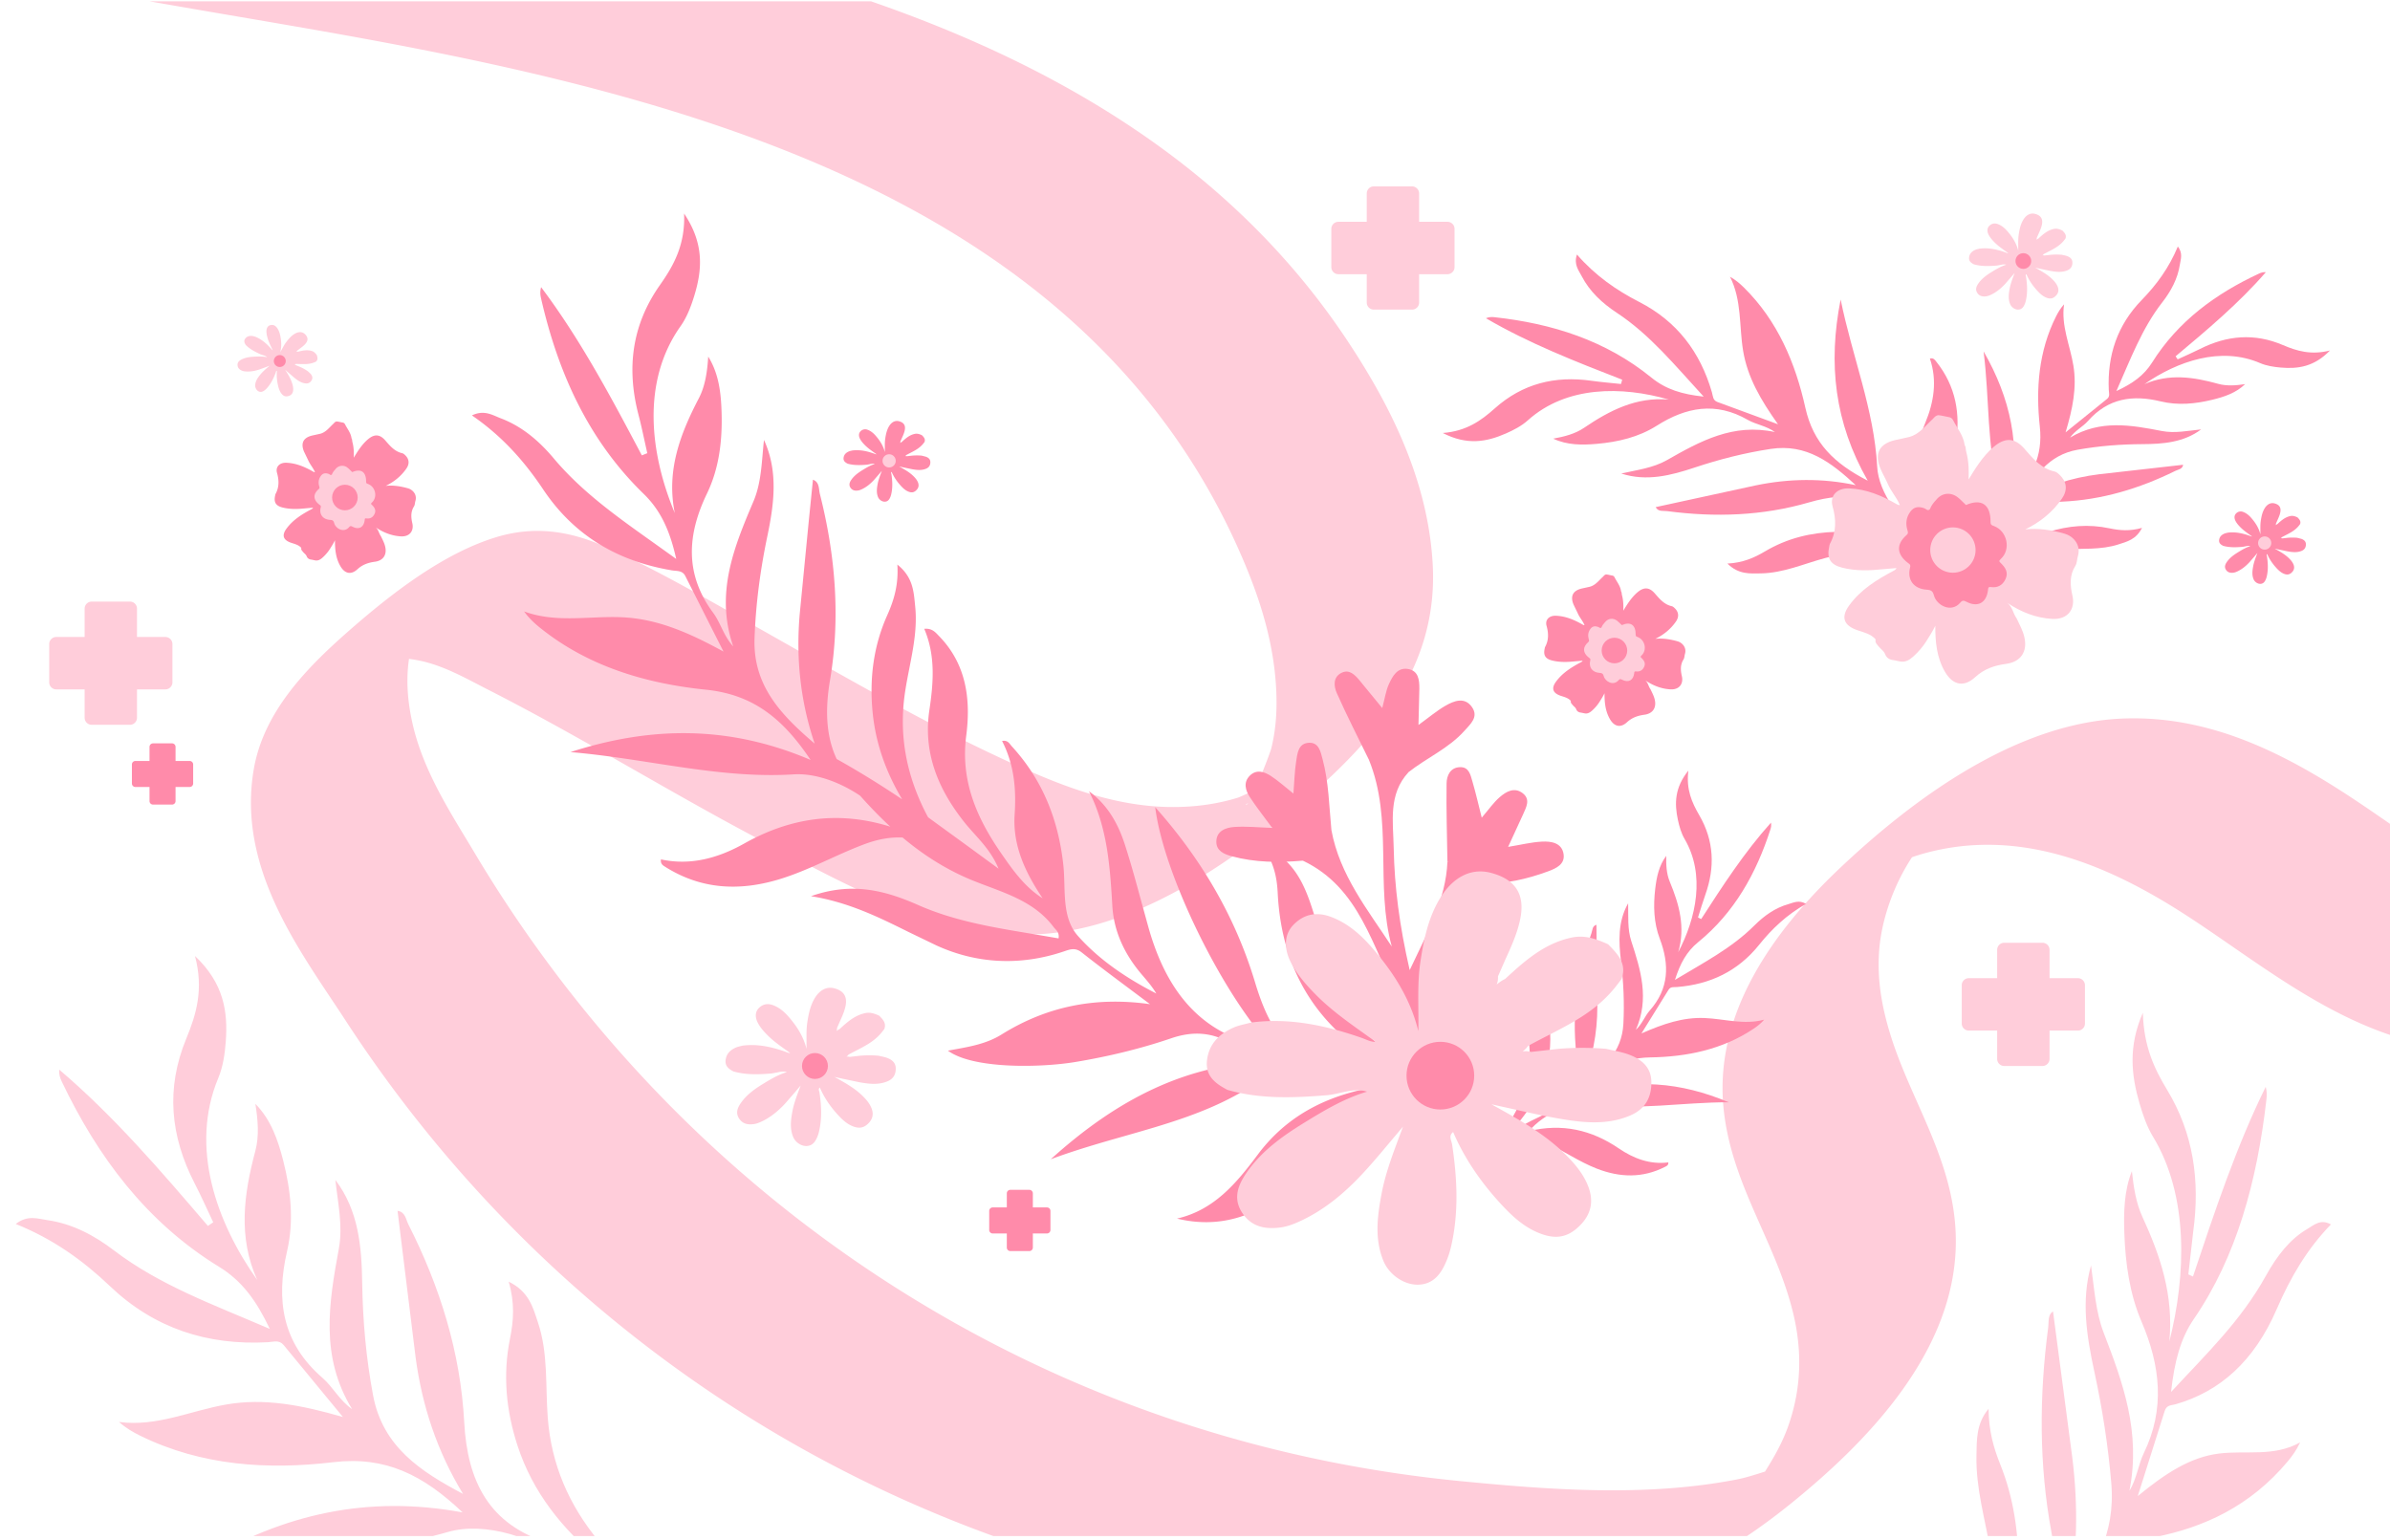 <svg xmlns="http://www.w3.org/2000/svg" xmlns:xlink="http://www.w3.org/1999/xlink" width="436" height="281" fill="none" xmlns:v="https://vecta.io/nano"><style><![CDATA[.B{fill:#ffcdda}.C{fill:#ff8baa}.D{fill-rule:evenodd}]]></style><g clip-path="url(#A)"><path d="M91.02-255.151c24.877 19.851 52.194 41.706 61.255 76.892 3.857 14.965 3.272 32.153-1.591 48.661-2.093 7.093-4.925 14.23-8.758 20.72-1.749 2.986-3.803 5.654-5.857 8.402l-1.451 1.612c-1.745 1.599-.441.536 3.901-3.195 2.163-2.584-1.433.551-3.075 1.217-31.674 12.738-60.716-11.101-82.864-26.594l-48.3-33.787c-15.703-10.984-30.972-23.143-47.666-32.543-12.002-6.771-26.558-11.862-41.623-9.071-17.822 3.301-36.632 17.656-50.293 32.427-26.826 29.017-14.569 69.033 1.18 92.095C-92.773-17.767-15.071-7.081 52.7 4.618c65.975 11.381 145.559 28.629 174.579 98.693 2.709 6.53 4.891 13.605 5.454 21.201.285 3.899.192 7.875-.795 11.943-.262 1.097-4.074 10.935-4.684 10.379l3.951-3.225.518-.451c-.481-.262-5.144 2.149-5.911 2.375-3.598 1.109-7.221 1.608-10.774 1.691-10.195.243-19.622-3.154-28.377-7.051-17.382-7.738-33.723-17.388-50.264-26.698-8.552-4.81-17.12-9.809-26.113-13.785-6.107-2.703-12.599-3.884-19.828-1.666-9.567 2.934-18.974 10.17-27.022 17.249-7.55 6.637-15.327 14.609-17.132 25.027-3.159 18.281 8.632 33.426 16.696 45.812 18.493 28.421 42.235 51.995 69.553 69.841 27.555 17.985 58.921 30.22 92.202 35.557 16.781 2.701 34.015 3.463 51.511 2.911s33.729-6.69 50.042-19.788c14.04-11.274 29.55-27.224 30.449-46.412.695-14.94-7.6-26.091-11.675-38.762-2.001-6.195-3.222-13.044-1.648-20.282 1.011-4.649 3.012-9.393 5.79-13.405.651-.949 2.239-2.441 2.667-3.361-7.738 5.414-9.545 7.036-5.419 4.866 1.446-.602 2.917-1.11 4.389-1.539 18.262-5.107 35.038 2.772 48.708 11.732s27.672 20.734 45.179 23.522c15.416 2.457 30.418-3.448 44.91-14.059 16.29-11.92 31.576-27.625 33.79-48.921 1.898-18.186-4.026-33.548-8.496-49.308-4.26-15.062-7.318-31.445.193-48.467l-27.491 21.759c68.223 8.192 141.08-15.328 205.894-60.851 3.608-2.532 15.973-10.677 16.488-15.834.449-4.502-10.8 3.74-11.8 4.445-57.244 40.208-124.439 56.144-183.889 49.001-3.849-.467-11.746 6.383-14.847 8.835-4.109 3.252-10.359 7.751-12.644 12.924-15.654 35.501 10.368 63.17 8.37 96.525-.26 4.314-1.061 8.769-2.5 13.068s-4.077 7.42-5.863 11.337c.474-1.053 13.222-7.523 7.735-6.032-1.239.327-2.52 1.026-3.772 1.404-3.921 1.198-7.908 1.563-11.744 1.56-18.896-.009-33.262-11.461-47.701-21.247-12.928-8.763-27.307-16.728-44.189-16.034-18.278.75-36.469 13.047-51.442 27.188-12.447 11.749-22.973 26.688-21.34 43.745 1.354 14.095 9.58 24.472 12.733 37.634 1.582 6.585 1.598 13.543-1.007 20.753-1.506 4.141-3.685 7.292-5.981 10.97-3.828 6.156 11.169-5.291 4.088-3.542-2.483.611-4.85 1.567-7.36 2.062-16.704 3.261-34.364 1.872-50.329.323-33.66-3.255-65.434-13.467-93.825-29.698s-53.255-38.297-73.149-65.355c-4.628-6.284-8.984-12.845-13.039-19.648s-9.102-14.403-11.159-22.993c-.927-3.859-1.413-8.174-.743-12.486.356-2.313 1.451-4.372 1.927-6.594l1.192-2.28-12.287 9.798c.631.33 4.918-.951 5.942-.967 1.649-.027 3.233.166 4.808.454 4.634.887 8.707 3.273 12.813 5.36 17.579 8.945 34.281 19.442 51.782 28.52 14.359 7.457 30.181 16.506 47.574 16.13s34.983-11.891 49.696-24.557c13.635-11.748 24.276-24.773 23.281-42.946-.852-15.548-7.907-29.249-15.489-40.698-9.441-14.285-21.344-26.18-34.745-35.815-27.756-19.969-61.221-30.515-94.908-37.976-67.712-15.02-143.972-16.96-197.832-62.779-22.075-18.785-46.754-50.75-39.991-88.262.659-3.644 1.653-7.291 3.11-10.806.719-1.742 1.533-3.43 2.529-5.05 1.421-2.344 3.09-2.379.661-1.697l-4.816 3.512c.971-.602 1.961-1.075 3.003-1.418a30.66 30.66 0 0 1 3.659-1.212c3.583-.919 7.246-1.136 10.748-1.051 18.204.378 32.772 9.645 46.761 19.386l92.076 64.39c22.009 15.054 49.186 30.137 79.265 16.683 30.403-13.601 58.604-43.342 65.777-78.847s-6.234-65.514-26.313-87.518c-10.752-11.776-23.029-21.706-35.319-31.505-5.436-4.335-29.634 21.656-28.498 22.559l-.024-.014z" class="B"/><g class="C"><path d="M264.05 157.24c-.305 6.857-3.531 12.637-6.884 19.748-1.883-8.185-2.778-15.195-2.917-22.302-.094-4.787-1.032-9.773 2.713-13.82-1.825-2.634-4.18-3.57-7.236-2.254 4.479 10.96 1.087 22.878 4.173 34.074-4.418-6.748-9.515-13.061-11.012-21.24-2.819.845-4.763 2.508-5.211 5.572 10.45 4.972 12.633 15.812 17.442 24.758.809 1.506-.338 3.279-.785 4.893l-4.697 17.089c-.263.996-.73 2.119.361 3.952 3.289-6.148 3.39-12.747 5.937-18.464 5.032 1.682 4.485 7.518 8.052 10.846.975-2.782-.449-4.651-1.425-6.221-5.042-8.117-4.442-15.742.009-24.108 2.046-3.847 4.714-6.222 7.89-8.571-1.296-2.679-2.953-4.775-6.41-3.952z"/><path d="M264.05 157.24c2.686.428 3.433 4.007 6.414 3.952 4.137.103 8.085-.804 11.948-2.221 1.541-.566 3.106-1.32 2.827-3.153-.315-2.074-2.268-2.36-3.961-2.272-1.902.099-3.784.57-6.157.959l2.735-5.944c.553-1.271 1.397-2.698-.056-3.834-1.522-1.189-3.026-.319-4.199.693-1.145.987-2.025 2.282-3.292 3.755-.59-2.325-1.077-4.482-1.7-6.599-.346-1.173-.605-2.67-2.274-2.616-1.791.059-2.42 1.578-2.441 2.953-.073 4.774.085 9.551.156 14.327zm-14.324-18.629l7.237 2.253c3.303-2.604 7.268-4.295 10.152-7.496 1.17-1.3 2.645-2.564 1.432-4.339-1.335-1.953-3.295-1.182-4.911-.243-1.548.9-2.935 2.078-4.867 3.478l.16-6.638c.008-1.608-.163-3.3-2.146-3.585-1.884-.271-2.726 1.318-3.373 2.684-.581 1.228-.765 2.644-1.252 4.453l-4.176-5.09c-.831-.972-1.818-2.026-3.218-1.356-1.647.789-1.436 2.496-.894 3.716 1.823 4.111 3.885 8.118 5.856 12.163zm-12.05 18.407c2.452-1.191 3.831-3.386 5.211-5.574-.424-4.328-.476-8.711-1.614-12.943-.351-1.307-.656-3.058-2.45-2.99-2.026.076-2.144 1.973-2.376 3.45-.277 1.774-.316 3.586-.493 5.818-1.56-1.235-2.761-2.333-4.107-3.21-1.207-.786-2.649-1.268-3.864-.039-1.202 1.216-.774 2.672.017 3.884 1.209 1.856 2.596 3.598 4.083 5.627-2.571-.082-4.779-.328-6.956-.165-1.522.115-3.221.717-3.234 2.676-.01 1.669 1.361 2.271 2.81 2.664 4.273 1.159 8.61 1.175 12.973.802zm67.878 21.754c.954-2.997 2.13-5.164 4.219-6.867 6.635-5.411 10.616-12.564 13.2-20.59.118-.366.192-.747.098-1.227-4.866 5.418-8.796 11.503-12.729 17.587l-.58-.291c.44-1.374.843-2.762 1.328-4.121 1.792-5.025 1.62-9.859-1.113-14.563-1.319-2.27-2.409-4.677-1.972-8.11-2.51 3.11-2.548 5.997-1.916 8.966.256 1.202.609 2.449 1.223 3.499 3.819 6.525 2.129 14.405-1.162 20.672 1.355-4.553.183-8.735-1.547-12.895-.592-1.423-.675-3.053-.634-4.69-1.346 1.79-1.768 3.926-2.014 6.046-.355 3.055-.278 6.138.829 9.062 1.793 4.732 1.717 9.112-1.835 13.124-.906 1.024-1.366 2.443-2.525 3.504 2.512-5.671.887-10.909-.836-16.187-.719-2.205-.517-4.563-.571-6.89-1.907 3.356-1.727 6.998-1.295 10.615.452 3.789.625 7.557.427 11.376-.273 5.248-3.713 8.22-7.645 11.028 1.999-4.551 2.899-9.309 2.895-14.22l-.167-14.883c-.767.21-.717.978-.899 1.501-2.309 6.633-3.478 13.462-2.911 20.478.479 5.919-1.092 10.573-6.858 13.188-1.626.738-3.152 1.695-4.844 2.41 3.352-3.638 5.811-7.672 6.704-12.558.667-3.653.53-7.247-.688-10.766-.599-1.73-.971-3.484-.634-5.699-1.9 1.263-2.074 2.909-2.37 4.452-.618 3.227.114 6.431.301 9.639.275 4.723-.948 8.998-3.414 12.97-1.445 2.329-3.345 4.083-6.083 4.771-.883.221-1.756.478-2.344 1.438 2.166-.76 4.403-1.363 6.478-2.319 2.881-1.33 5.591-1.108 8.358.206 3.138 1.489 6 3.501 9.258 4.771 4.224 1.646 8.372 1.772 12.479-.329.289-.147.613-.278.583-.801-3.355.428-6.349-.72-9.022-2.542-4.995-3.408-10.357-4.618-16.407-3.171 2.822-3.253 7.83-5.512 11.609-4.943 8.196 1.233 16.317-.333 24.834-.312-8.746-3.68-17.329-4.468-26.569-1.442 3.443-4.28 6.946-6.662 12.22-6.744 6.63-.103 13.172-1.402 18.887-5.228.672-.45 1.315-.946 1.934-1.659-3.709 1.007-7.29-.162-10.912-.301-3.887-.149-7.473 1.05-11.478 2.814l4.943-7.969c.379-.612.972-.452 1.545-.498 6.06-.483 11.119-2.891 14.977-7.702 2.335-2.912 5.024-5.469 8.562-7.47-1.303-.77-2.286-.219-3.208.042-2.449.693-4.462 2.145-6.238 3.919-4.086 4.082-9.148 6.715-14.471 9.909z"/><path d="M117.419 90.1c3.185 3.094 4.805 6.818 5.943 11.873l-4.131-2.956c-6.76-4.804-13.107-9.315-18.203-15.378-2.66-3.166-5.756-5.837-9.677-7.324-.235-.089-.471-.19-.711-.294-1.269-.545-2.655-1.14-4.547-.234 5.521 3.791 9.568 8.371 12.984 13.484 5.645 8.447 13.601 13.123 23.477 14.782.196.033.394.051.59.069.741.068 1.452.133 1.874.97l4.999 9.886 1.973 3.898c-6.321-3.468-12.033-5.948-18.434-6.26-1.914-.093-3.835-.011-5.76.07-4.072.173-8.155.346-12.191-1.137.915 1.258 1.897 2.164 2.937 3 8.831 7.096 19.381 10.163 30.247 11.281 8.644.889 14.051 5.298 19.09 12.815-14.73-6.288-28.929-6.223-43.808-1.434 5.108.433 10.098 1.205 15.04 1.97 8.585 1.329 17.022 2.634 25.67 2.094 3.843-.24 8.289 1.321 12.115 3.883 1.763 1.977 3.589 3.876 5.517 5.659-9.448-2.949-18.193-1.672-26.666 3.086-4.647 2.61-9.724 4.065-15.168 2.882-.118.805.331 1.083.762 1.35l.078.049c6.44 4.034 13.265 4.422 20.433 2.323 3.247-.951 6.308-2.341 9.367-3.73 2.148-.976 4.297-1.952 6.509-2.775 2.359-.878 4.657-1.312 6.931-1.205 3.805 3.194 8.025 5.913 12.917 7.888a118.07 118.07 0 0 0 2.679 1.031c4.424 1.661 8.914 3.347 11.958 7.428.086.114.185.22.286.328.364.39.752.805.616 1.73l-5.057-.864c-6.988-1.159-13.963-2.315-20.54-5.214-5.988-2.639-12.038-4.29-19.574-1.62 6.83 1.086 12.378 3.839 17.827 6.543l5.07 2.447c7.354 3.355 15.276 3.745 23.122 1.124l.252-.085c1.068-.364 1.975-.673 3.116.229 2.811 2.222 5.682 4.368 8.737 6.651l3.727 2.792c-10.108-1.423-18.957.468-27.089 5.534-2.653 1.653-5.621 2.19-8.664 2.74l-1.116.204c4.564 3.378 16.903 3.129 23.283 2.064 5.919-.988 11.763-2.383 17.428-4.313 3.749-1.277 7.064-1.173 10.557.687 1.222.651 2.508 1.185 3.813 1.726 1.32.548 2.66 1.104 3.972 1.798-15.599.333-28.309 7.022-40.299 17.856 4.498-1.679 9.001-2.963 13.421-4.223 7.484-2.134 14.732-4.201 21.319-8 6.747-3.892 13.232-4.928 20.466-2.358.854.304 1.78.406 2.734.512.448.05.902.1 1.358.173-.666.95-1.591 1.093-2.499 1.234-.277.043-.553.085-.82.151-7.383 1.815-13.545 5.419-18.188 11.633-3.84 5.139-7.939 10.142-14.757 11.699 7.616 1.838 14.202-.31 20.114-5.162 3.444-2.826 6.276-6.221 9.105-9.613l2.79-3.299c3.637-4.185 8.018-6.309 13.647-5.982 3.638.211 7.297.039 10.971-.744a20.54 20.54 0 0 1-.602-.111c-.43-.084-.859-.167-1.292-.19-13.094-.657-22.213-7.446-26.575-19.99-.727-2.089-1.34-4.218-1.952-6.348-.592-2.057-1.184-4.114-1.879-6.136-1.914-5.572-4.176-8.31-9.316-11.193 2.659 3.431 3.215 6.416 3.365 9.397.756 14.996 8.034 25.649 21.254 32.458.212.109.392.278.61.483.115.108.24.226.386.35-15.329-1.027-21.847-1.931-26.362-16.949-3.564-11.855-9.668-22.398-18.234-32.026 1.497 12.31 12.429 34.452 21.452 43.898-12.822-1.771-19.334-10.165-22.654-21.856l-1.372-4.972c-.941-3.463-1.883-6.926-2.991-10.334-1.218-3.748-3.136-7.185-6.52-9.646 3.366 6.61 3.84 13.74 4.262 20.914.281 4.768 2.292 8.914 5.385 12.535l.157.183c.881 1.03 1.763 2.061 2.481 3.267-5.357-2.738-10.376-6.097-14.293-10.5-2.282-2.565-2.382-6.042-2.48-9.461-.034-1.171-.067-2.335-.188-3.453-.894-8.269-3.771-15.549-9.409-21.693-.075-.082-.146-.173-.219-.266-.323-.415-.675-.867-1.55-.699 2.188 4.255 2.609 8.715 2.293 13.408-.382 5.677 1.957 10.614 5.107 15.293-3.293-2.072-5.484-5.205-7.602-8.268-4.409-6.377-7.404-13.168-6.341-21.346.862-6.623.063-13.09-4.97-18.24l-.179-.187c-.573-.603-1.189-1.25-2.505-1.123 2.071 4.874 1.687 9.81.936 14.825-1.166 7.783 1.589 14.421 6.362 20.438.574.723 1.195 1.414 1.825 2.116 1.626 1.81 3.317 3.693 4.436 6.389l-5.113-3.747-7.738-5.63a25.53 25.53 0 0 1-.486-.914c-3.478-6.873-4.873-14.063-3.746-21.775.22-1.507.514-3.007.808-4.507.729-3.715 1.458-7.433 1.064-11.268l-.056-.563c-.232-2.405-.474-4.907-3.197-7.083.237 3.683-.625 6.51-1.855 9.262-2.503 5.603-3.242 11.481-2.669 17.571.552 5.856 2.495 11.106 5.394 15.991-3.873-2.601-7.845-5.059-11.939-7.352-1.941-4.11-2.137-8.947-1.223-14.343 1.936-11.432.993-22.806-1.846-34.022-.053-.206-.082-.433-.113-.664-.099-.761-.206-1.579-1.148-1.929l-.754 7.459-1.649 16.943c-.71 8.059.086 15.995 2.717 23.749-6.052-5.171-11.272-10.54-10.969-19.192.221-6.295 1.043-12.454 2.327-18.608 1.226-5.873 2.043-11.824-.606-17.604-.092.831-.164 1.666-.236 2.5-.259 2.993-.517 5.977-1.688 8.725-3.582 8.415-6.998 16.778-3.686 26.444-1.003-1.092-1.612-2.343-2.201-3.552-.44-.904-.869-1.785-1.442-2.559-5.256-7.093-4.754-14.291-1.135-21.8 2.235-4.641 2.803-9.689 2.657-14.753-.101-3.515-.488-7.081-2.44-10.209-.167 2.691-.537 5.354-1.712 7.605-3.435 6.579-5.955 13.276-4.383 20.941-4.503-10.755-6.15-23.928 1.049-34.091 1.158-1.633 1.916-3.63 2.508-5.566 1.462-4.782 1.813-9.525-1.861-14.987.225 5.697-1.907 9.49-4.397 13.027-5.159 7.329-6.133 15.237-3.91 23.74.413 1.577.76 3.171 1.107 4.765l.483 2.189-.992.395-.039-.073c-5.571-10.522-11.142-21.045-18.335-30.609-.224.774-.157 1.409-.016 2.028 3.093 13.542 8.603 25.849 18.718 35.678z" class="D"/></g><path d="M250.976 190.078l.001-.001-1.985-1.421c-3.168-2.256-6.337-4.513-9.077-7.313-1.707-1.744-3.309-3.569-4.425-5.757-1.328-2.602-1.195-5.107.419-6.807 1.933-2.039 4.297-2.474 6.892-1.504 2.998 1.122 5.352 3.166 7.418 5.533 3.924 4.494 7.096 9.425 8.525 15.316.028-1.3.015-2.6.001-3.901-.03-2.934-.06-5.868.381-8.797.627-4.162 1.481-8.238 3.763-11.846 1.985-3.14 5.153-5.389 9.118-4.331 4.534 1.209 6.292 3.992 5.284 8.622-.547 2.513-1.594 4.812-2.642 7.111l-1.382 3.158c.038.567-.053 1.049-.23 1.472.473-.387.967-.744 1.528-1.002 3.554-3.269 7.102-6.467 12.085-7.546 2.511-.544 4.571.255 6.704 1.207l.039.039c1.722 1.75 3.443 3.5 2.419 6.312l-.84 1.096c-4.236 5.529-10.036 7.741-16.21 11.095-.28.405-.615.729-.983 1.006.497-.063 1.006-.051 1.538.093l.055-.006 4.966-.557c2.887-.241 5.772-.239 8.658-.002a47.07 47.07 0 0 0 1.312.294c.973.208 1.946.416 2.865.764 2.234.847 4.012 2.224 4.076 4.904.069 2.912-1.122 5.057-3.9 6.223-4.364 1.832-8.834 1.268-13.264.488-2.797-.493-5.571-1.117-8.345-1.741l-3.667-.813h-.001l.002.001.545.303c4.543 2.525 9.085 5.049 12.845 8.739 1.644 1.614 3.131 3.332 4.074 5.458 1.251 2.821.877 5.282-1.104 7.391-2.189 2.329-4.419 2.842-7.457 1.685-3.088-1.177-5.381-3.407-7.539-5.79-3.444-3.804-6.312-7.995-8.347-12.725-.686.525-.502 1.141-.324 1.736.057.189.112.376.14.558.947 6.289 1.244 12.567-.245 18.819a15.85 15.85 0 0 1-.779 2.381c-.948 2.282-2.278 4.209-5.035 4.352-2.588.134-5.411-1.755-6.469-4.325-1.641-3.985-1.123-8.061-.367-12.138.667-3.605 1.94-7.016 3.212-10.428l.719-1.939-2.255 2.677c-1.677 2.004-3.353 4.009-5.132 5.919-3.331 3.576-7.06 6.695-11.57 8.734-1.101.498-2.235.92-3.463 1.076-2.851.364-5.326-.185-6.965-2.766-1.65-2.596-.7-4.972.826-7.2 2.727-3.981 6.585-6.724 10.604-9.193 3.613-2.22 7.274-4.411 11.397-5.628h-.001c-1.665-.52-3.262-.156-4.858.207-.817.186-1.634.372-2.46.44-6.111.498-12.164.735-18.139-.969-2.247-1.175-4.132-2.573-3.72-5.551.408-2.945 2.28-4.68 4.813-5.811.696-.312 1.452-.492 2.206-.672l1.025-.259c6.959-.909 13.597.521 20.117 2.788.223.078.442.167.661.256.623.254 1.245.508 1.947.486z" class="B"/><circle cx="262.761" cy="196.244" r="6.175" class="C"/><path d="M144.158 192.117h0l-.76-.544c-1.213-.864-2.426-1.728-3.476-2.8-.653-.668-1.267-1.367-1.694-2.205-.508-.996-.457-1.956.16-2.607.741-.78 1.646-.947 2.64-.575 1.148.429 2.049 1.212 2.84 2.118 1.502 1.721 2.717 3.609 3.264 5.865l.001-1.494c-.012-1.123-.023-2.247.146-3.368.24-1.594.567-3.155 1.44-4.536.761-1.203 1.974-2.064 3.492-1.659 1.736.463 2.409 1.529 2.023 3.302-.209.962-.61 1.842-1.011 2.723l-.53 1.209a1.21 1.21 0 0 1-.088.563c.182-.147.371-.284.585-.383 1.361-1.252 2.72-2.476 4.628-2.89.961-.208 1.75.098 2.567.463l.015.015c.659.67 1.318 1.34.926 2.416l-.321.42c-1.623 2.117-3.843 2.964-6.208 4.249a1.66 1.66 0 0 1-.376.385 1.5 1.5 0 0 1 .589.035l.021-.002 1.902-.213a20.16 20.16 0 0 1 3.315-.001l.502.113c.373.079.745.159 1.097.292.856.324 1.537.852 1.561 1.878.027 1.115-.43 1.936-1.493 2.383-1.671.701-3.383.486-5.079.187l-3.196-.667-1.404-.311h0 .001l.208.116c1.74.967 3.479 1.934 4.919 3.347.629.617 1.199 1.275 1.56 2.09.479 1.08.336 2.022-.423 2.83-.838.892-1.692 1.088-2.855.645-1.183-.451-2.061-1.305-2.887-2.217-1.319-1.457-2.417-3.062-3.196-4.873-.263.201-.193.437-.124.665l.053.213c.363 2.409.477 4.812-.094 7.207a5.95 5.95 0 0 1-.298.911c-.363.874-.872 1.612-1.928 1.667-.991.051-2.072-.672-2.477-1.656-.629-1.526-.43-3.087-.141-4.648.256-1.381.743-2.687 1.231-3.993l.275-.743-.864 1.025-1.965 2.267c-1.275 1.369-2.703 2.563-4.43 3.344-.422.191-.856.352-1.326.412-1.092.14-2.04-.071-2.667-1.059-.632-.994-.268-1.904.316-2.757 1.044-1.524 2.522-2.575 4.061-3.52 1.383-.85 2.785-1.689 4.364-2.155h-.001c-.637-.199-1.249-.06-1.86.079l-.942.169c-2.34.19-4.658.281-6.946-.371-.86-.45-1.582-.986-1.424-2.126.156-1.127.873-1.792 1.843-2.225.267-.119.556-.188.845-.257l.392-.099c2.665-.349 5.207.199 7.703 1.067l.253.098c.239.097.477.194.746.186z" class="B"/><circle cx="148.67" cy="194.478" r="2.365" class="C"/><path d="M366.374 46.188h0l-.461-.33c-.737-.524-1.473-1.049-2.11-1.7-.397-.405-.769-.83-1.028-1.338-.309-.605-.278-1.187.097-1.582.449-.474.999-.575 1.602-.349.697.261 1.244.736 1.724 1.286.912 1.045 1.649 2.191 1.982 3.56v-.907c-.007-.682-.014-1.364.088-2.045.146-.968.345-1.915.875-2.754.461-.73 1.198-1.252 2.119-1.007 1.054.281 1.463.928 1.228 2.004-.127.584-.37 1.119-.614 1.653l-.321.734a.74.74 0 0 1-.053.342c.11-.09.224-.173.355-.233.826-.76 1.651-1.503 2.809-1.754.583-.126 1.062.059 1.558.281l.009.009c.4.407.8.813.562 1.467l-.195.255c-.985 1.285-2.333 1.799-3.768 2.579-.065.094-.143.169-.228.234a.9.9 0 0 1 .357.022l.013-.002 1.155-.13a12.21 12.21 0 0 1 2.012-.001l.305.069c.226.048.452.097.666.178.519.197.932.517.947 1.14.016.677-.261 1.175-.907 1.447-1.014.426-2.053.295-3.082.113l-1.94-.405-.852-.189h-.001.001l.127.071c1.056.587 2.111 1.174 2.985 2.031.382.375.728.774.947 1.269.291.656.204 1.228-.257 1.718-.508.541-1.027.661-1.733.392-.717-.273-1.25-.792-1.752-1.346-.801-.884-1.467-1.858-1.94-2.958-.16.122-.117.265-.075.404l.032.13c.22 1.462.289 2.921-.057 4.374a3.72 3.72 0 0 1-.181.553c-.22.53-.529.978-1.17 1.011-.602.031-1.258-.408-1.504-1.005-.381-.926-.261-1.874-.085-2.821.155-.838.451-1.631.746-2.424l.168-.451-.525.622-1.192 1.376c-.775.831-1.641 1.556-2.69 2.03-.256.116-.519.214-.805.25-.662.085-1.238-.043-1.619-.643s-.162-1.156.193-1.674c.633-.925 1.53-1.563 2.464-2.137.84-.516 1.691-1.025 2.649-1.308h0c-.387-.121-.758-.036-1.129.048l-.572.102c-1.42.116-2.827.171-4.216-.225-.522-.273-.96-.598-.865-1.29.095-.684.53-1.088 1.119-1.351.162-.072.338-.114.513-.156l.238-.06c1.618-.212 3.16.121 4.676.648l.153.059c.145.059.29.118.453.113z" class="B"/><g class="C"><circle cx="369.113" cy="47.621" r="1.435"/><path d="M159.901 82.874h.001l-.388-.278c-.619-.441-1.238-.881-1.773-1.428-.333-.341-.646-.697-.864-1.124-.259-.508-.233-.997.082-1.329a1.16 1.16 0 0 1 1.346-.294c.585.219 1.045.618 1.448 1.081.767.878 1.386 1.841 1.666 2.991v-.762c-.006-.573-.012-1.146.074-1.718.123-.813.289-1.609.735-2.314.388-.613 1.007-1.052 1.781-.846.885.236 1.229.779 1.032 1.684-.107.491-.311.94-.516 1.389l-.27.617c.007.111-.01.205-.045.287a1.43 1.43 0 0 1 .298-.196c.695-.638 1.388-1.263 2.361-1.474.49-.106.893.05 1.309.236l.008.008c.336.342.672.684.472 1.233l-.164.214c-.827 1.08-1.96 1.512-3.166 2.167-.054.079-.12.142-.192.197.097-.012.197-.01.301.018l.01-.001.97-.109c.564-.047 1.128-.047 1.691 0l.256.058.56.149c.436.165.784.434.796.958.014.569-.219.988-.762 1.216-.852.358-1.725.248-2.59.095l-1.63-.34-.716-.159h0 0l.107.059c.887.493 1.774.986 2.508 1.707.321.315.612.651.796 1.066.244.551.171 1.031-.216 1.444-.427.455-.863.555-1.456.329-.603-.23-1.051-.665-1.473-1.131-.672-.743-1.232-1.561-1.63-2.485-.134.103-.098.223-.063.339l.027.109c.185 1.228.243 2.454-.048 3.675-.037.158-.089.315-.152.465-.185.446-.445.822-.983.85-.506.026-1.057-.343-1.264-.845-.32-.778-.219-1.574-.071-2.371.13-.704.379-1.37.627-2.037l.141-.379-.441.523-1.002 1.156c-.651.698-1.379 1.308-2.26 1.706-.215.097-.436.18-.676.21-.557.071-1.041-.036-1.361-.54s-.136-.971.162-1.406c.532-.777 1.286-1.313 2.071-1.795.705-.434 1.42-.861 2.226-1.099h0c-.326-.102-.638-.031-.949.04l-.481.086c-1.193.097-2.375.144-3.542-.189-.439-.23-.807-.503-.727-1.084.08-.575.445-.914.94-1.135.136-.061.284-.096.431-.131l.2-.05c1.359-.178 2.656.102 3.929.545l.129.05c.122.05.243.099.38.095z"/></g><circle cx="162.203" cy="84.078" r="1.206" class="B"/><path d="M410.837 97.865h.001l-.388-.278c-.619-.441-1.238-.881-1.773-1.428-.333-.341-.646-.697-.864-1.124-.259-.508-.233-.997.082-1.33a1.16 1.16 0 0 1 1.346-.294c.585.219 1.045.618 1.449 1.081.766.878 1.385 1.841 1.665 2.991v-.762c-.006-.573-.012-1.146.074-1.718.123-.813.289-1.609.735-2.314.388-.613 1.007-1.052 1.781-.846.885.236 1.229.779 1.032 1.684-.107.491-.311.94-.516 1.389l-.27.617c.007.111-.01.205-.045.288.093-.076.189-.145.299-.196.694-.638 1.387-1.263 2.36-1.474.49-.106.893.05 1.309.236l.008.008c.336.342.672.684.472 1.233l-.164.214c-.827 1.08-1.96 1.512-3.166 2.167-.054.079-.12.142-.192.197.097-.012.197-.01.301.018l.01-.001.97-.109c.564-.047 1.128-.046 1.691 0l.256.058.56.149c.436.165.784.434.796.958.014.569-.219.988-.762 1.216-.852.357-1.725.247-2.59.095l-1.63-.34-.716-.159h0 0l.107.059c.887.493 1.774.986 2.508 1.707.321.315.612.651.796 1.066.244.551.171 1.032-.216 1.444-.427.455-.863.555-1.456.329-.603-.23-1.051-.666-1.472-1.131-.673-.743-1.233-1.562-1.631-2.485-.134.102-.098.222-.063.339.011.037.022.073.027.109.185 1.228.243 2.454-.048 3.675a2.94 2.94 0 0 1-.152.465c-.185.446-.445.822-.983.85-.506.026-1.057-.343-1.264-.845-.32-.778-.219-1.574-.071-2.37.13-.704.379-1.371.627-2.037l.141-.379-.441.523-1.002 1.156c-.651.699-1.379 1.308-2.26 1.706-.215.097-.436.18-.676.21-.557.071-1.041-.036-1.361-.54s-.136-.971.162-1.406c.532-.778 1.286-1.313 2.071-1.796.705-.433 1.42-.861 2.226-1.099h0c-.326-.102-.638-.031-.949.04l-.481.086c-1.193.097-2.375.144-3.542-.189-.439-.23-.807-.503-.727-1.084.08-.575.445-.914.94-1.135.136-.061.284-.096.431-.131l.2-.05c1.359-.178 2.656.102 3.929.545l.129.05c.122.05.243.099.38.095z" class="C"/><g class="B"><circle cx="413.139" cy="99.069" r="1.206"/><path d="M49.753 63.91h0l-.184-.389c-.295-.618-.59-1.237-.773-1.902-.114-.414-.204-.833-.189-1.265.018-.514.253-.889.647-1.013.472-.149.873-.014 1.19.358.366.429.553.945.669 1.486.22 1.028.287 2.058.003 3.088l.334-.601c.246-.454.492-.909.811-1.322.452-.587.932-1.142 1.592-1.503.574-.314 1.254-.389 1.774.113.595.574.628 1.153.077 1.78-.299.34-.657.605-1.015.869l-.483.368a.56.56 0 0 1-.161.207 1.27 1.27 0 0 1 .321-.024c.827-.2 1.647-.389 2.506-.129.433.131.682.43.929.759l.003.009c.116.417.231.834-.167 1.179l-.223.097c-1.125.489-2.207.334-3.445.323a.77.77 0 0 1-.237.071c.082.033.159.078.229.146l.009.004.813.339c.465.21.909.457 1.334.74l.177.157c.132.115.264.23.376.363.272.321.428.686.209 1.104-.238.454-.605.683-1.133.625-.829-.091-1.469-.56-2.084-1.059l-1.136-.982-.495-.439h0 0l.058.093c.484.777.967 1.554 1.231 2.444.115.389.197.781.161 1.189-.049.541-.316.888-.802 1.044-.536.172-.924.06-1.293-.378-.375-.445-.537-.985-.666-1.536-.205-.88-.288-1.771-.197-2.674-.151.022-.175.133-.198.24l-.026.098c-.392 1.05-.883 2.042-1.647 2.877a2.77 2.77 0 0 1-.324.3c-.341.27-.711.453-1.148.24-.41-.201-.683-.733-.626-1.219.088-.754.516-1.337.981-1.901.411-.498.899-.915 1.386-1.331l.276-.237-.576.22-1.296.473c-.819.266-1.66.428-2.529.356-.212-.017-.423-.049-.625-.13-.47-.188-.804-.484-.836-1.022s.317-.825.743-1.038c.76-.38 1.589-.472 2.419-.509.746-.033 1.497-.057 2.236.108h0c-.212-.223-.489-.303-.766-.383l-.416-.143c-.984-.446-1.936-.927-2.711-1.7-.246-.373-.416-.75-.098-1.173s.751-.526 1.238-.483c.134.012.266.048.397.085l.18.048c1.149.455 2.049 1.243 2.86 2.149l.08.096c.074.092.148.185.258.241z"/></g><g class="C"><circle cx="51.041" cy="65.868" r="1.088" transform="rotate(29.038 51.041 65.868)"/><path d="M310.793 72.357c-3.929-.417-6.891-1.315-9.516-3.455-8.336-6.795-18.142-9.885-28.67-11.035-.481-.052-.968-.047-1.534.191 7.895 4.616 16.376 7.913 24.855 11.213l-.211.787c-1.802-.194-3.612-.339-5.406-.591-6.636-.935-12.539.499-17.636 5.052-2.459 2.197-5.144 4.146-9.478 4.477 4.46 2.301 8.022 1.618 11.515.09 1.414-.619 2.86-1.369 3.995-2.39 7.062-6.348 17.185-6.261 25.727-3.797-5.944-.516-10.794 1.983-15.475 5.164-1.6 1.088-3.585 1.603-5.609 1.966 2.542 1.203 5.277 1.182 7.948.949 3.849-.336 7.621-1.21 10.939-3.312 5.369-3.402 10.777-4.416 16.611-1.06 1.489.856 3.351 1.063 4.948 2.221-7.612-1.657-13.645 1.667-19.703 5.121-2.531 1.443-5.482 1.79-8.332 2.445 4.61 1.498 9.046.354 13.386-1.091 4.548-1.514 9.14-2.68 13.889-3.401 6.526-.992 11.051 2.489 15.501 6.617-6.104-1.309-12.186-1.213-18.227.034l-18.269 3.969c.453.891 1.385.635 2.075.727 8.744 1.163 17.441.875 25.93-1.598 7.161-2.086 13.283-1.33 17.96 5.104 1.318 1.813 2.881 3.449 4.189 5.35-5.324-3.204-10.909-5.209-17.145-5.073-4.663.102-9.05 1.179-13.072 3.569-1.977 1.174-4.042 2.076-6.852 2.22 2.036 2.017 4.104 1.816 6.077 1.79 4.126-.055 7.883-1.766 11.782-2.807 5.742-1.532 11.31-1.109 16.821.92 3.23 1.189 5.87 3.082 7.408 6.278.496 1.03 1.033 2.04 2.362 2.52-1.483-2.471-2.79-5.072-4.491-7.383-2.364-3.209-2.776-6.599-1.86-10.335 1.039-4.237 2.79-8.268 3.529-12.597.958-5.613.064-10.748-3.559-15.27-.254-.318-.497-.683-1.133-.514 1.375 4.019.72 7.993-.847 11.742-2.93 7.008-3.063 13.911.248 20.988-4.716-2.649-8.761-8.239-9.018-13.034-.554-10.395-4.536-19.99-6.663-30.474-2.317 11.691-1.116 22.45 4.944 33.053-6.137-3.153-9.953-6.861-11.387-13.329-1.804-8.131-5.056-15.851-11.208-21.915-.725-.714-1.497-1.378-2.531-1.96 2.177 4.308 1.644 9.009 2.389 13.501.8 4.821 3.181 8.928 6.365 13.41L313.3 73.338c-.849-.312-.803-1.082-1.003-1.775-2.127-7.334-6.369-12.948-13.264-16.479-4.174-2.137-7.999-4.798-11.356-8.646-.618 1.799.309 2.869.862 3.936 1.472 2.838 3.768 4.948 6.4 6.684 6.058 3.994 10.577 9.556 15.854 15.299z"/></g><g class="B"><path d="M49.219 242.443c-2.442-5.155-5.078-8.765-9.246-11.322-13.235-8.119-22.121-20.009-28.709-33.809-.301-.63-.526-1.297-.471-2.181 10.055 8.559 18.592 18.544 27.134 28.526l.971-.663c-1.124-2.364-2.184-4.761-3.383-7.086-4.438-8.597-5.299-17.326-1.525-26.443 1.821-4.399 3.197-8.987 1.581-15.052 5.263 4.982 6.03 10.161 5.613 15.65-.169 2.222-.502 4.55-1.352 6.584-5.284 12.652-.338 26.405 7.093 36.871-3.538-7.855-2.444-15.656-.342-23.551.72-2.7.474-5.65.005-8.581 2.852 2.89 4.127 6.626 5.083 10.378 1.378 5.406 1.985 10.964.702 16.488-2.076 8.938-.88 16.791 6.476 23.142 1.877 1.621 3.046 4.06 5.386 5.685-5.887-9.584-4.235-19.391-2.416-29.294.759-4.136-.175-8.324-.641-12.521 4.239 5.569 4.796 12.16 4.896 18.764.105 6.92.706 13.733 1.988 20.549 1.76 9.366 8.662 13.873 16.409 17.969-4.695-7.694-7.464-16.028-8.645-24.855l-3.303-26.79c1.43.192 1.525 1.586 1.979 2.481 5.755 11.362 9.509 23.352 10.186 36.099.572 10.755 4.521 18.737 15.52 22.043 3.1.931 6.074 2.282 9.288 3.158-6.905-5.727-12.3-12.384-15.088-20.947-2.084-6.403-2.709-12.895-1.37-19.516.657-3.253.902-6.498-.241-10.396 3.719 1.812 4.432 4.726 5.337 7.427 1.893 5.65 1.352 11.586 1.792 17.396.65 8.555 3.882 15.942 9.275 22.485 3.161 3.835 6.999 6.529 12.089 7.102 1.64.185 3.272.434 4.56 2.017-4.075-.842-8.243-1.383-12.203-2.6-5.501-1.692-10.317-.637-14.971 2.393-5.279 3.436-9.937 7.745-15.484 10.816-7.193 3.983-14.617 5.212-22.507 2.432-.555-.196-1.169-.352-1.24-1.3 6.133-.043 11.236-2.83 15.598-6.753 8.153-7.335 17.497-10.807 28.72-9.67-5.858-5.164-15.406-8.011-22.062-6.074-14.431 4.2-29.406 3.35-44.707 5.45 14.827-8.731 30.063-12.225 47.401-9.023-7.224-6.859-14.096-10.292-23.594-9.163-11.94 1.42-24.013.668-35.21-4.824-1.318-.647-2.592-1.383-3.878-2.514 6.908.912 13.062-2.056 19.538-3.182 6.951-1.209 13.684.078 21.31 2.279l-10.812-13.125c-.829-1.009-1.857-.578-2.897-.521-11.008.598-20.683-2.506-28.782-10.219-4.902-4.668-10.353-8.612-17.198-11.353 2.157-1.7 4.057-.947 5.776-.701 4.57.653 8.54 2.775 12.161 5.534 8.332 6.352 18.067 9.858 28.409 14.311zm346.84 11.516c.624-5.611 1.729-9.781 4.168-13.336 7.746-11.289 11.53-25.079 13.238-40.111.078-.686.093-1.388-.141-2.227-5.359 10.882-9.31 22.744-13.266 34.603l-.845-.386.877-7.718c1.304-9.452.002-18.097-4.724-25.905-2.28-3.768-4.281-7.834-4.453-14.106-2.694 6.18-2.107 11.376-.598 16.561.611 2.1 1.364 4.259 2.423 5.998 6.592 10.824 6.057 25.382 3.008 37.418.819-8.5-1.686-15.739-4.939-22.805-1.113-2.417-1.586-5.327-1.893-8.277-1.417 3.533-1.514 7.47-1.376 11.338.197 5.575.983 11.095 3.124 16.088 3.463 8.079 4.33 15.967.43 24.014-.995 2.054-1.301 4.711-2.629 6.89 2.132-10.782-1.218-19.81-4.708-28.887-1.458-3.792-1.706-8.076-2.295-12.245-1.828 6.479-.778 12.981.604 19.378 1.448 6.702 2.515 13.432 3.092 20.34.794 9.495-3.186 15.645-7.865 21.619 1.688-8.648 1.849-17.41.756-26.233l-3.519-26.704c-.987.559-.75 1.928-.88 2.911-1.644 12.462-1.709 25.009.61 37.481 1.955 10.523.868 19.254-6.327 25.315-2.028 1.709-3.873 3.788-5.996 5.473 3.713-7.328 6.134-15.158 6.258-24.146.091-6.721-.888-13.146-3.31-19.183-1.19-2.966-2.08-6.032-2.115-10.091-2.281 2.72-2.152 5.717-2.21 8.559-.119 5.943 1.577 11.528 2.539 17.248 1.415 8.421.714 16.391-1.731 24.111-1.433 4.524-3.605 8.125-7.145 10.007-1.141.607-2.261 1.274-2.841 3.137 2.751-1.877 5.634-3.487 8.218-5.695 3.591-3.069 7.293-3.309 11.312-1.602 4.56 1.936 8.863 4.875 13.536 6.389 6.058 1.962 11.677 1.209 16.748-3.534.357-.333.765-.644.608-1.577-4.428 1.56-8.717.205-12.723-2.441-7.488-4.945-14.984-5.853-22.818-1.825 3.083-6.511 9.334-11.751 14.555-11.622 11.32.283 21.921-4.448 33.406-6.419-12.604-4.55-24.348-3.941-36.133 3.677 3.694-8.504 7.888-13.61 14.979-15.001 8.914-1.75 17.445-5.627 24.302-13.85.807-.968 1.563-2.011 2.24-3.438-4.776 2.684-9.862 1.428-14.775 2.034-5.273.649-9.841 3.649-14.849 7.765l4.899-15.485c.375-1.19 1.21-1.043 1.972-1.259 8.062-2.298 14.348-7.819 18.484-17.375 2.503-5.783 5.562-11.011 9.889-15.442-1.928-1.077-3.131.146-4.315.832-3.148 1.823-5.541 4.906-7.542 8.514-4.603 8.303-10.844 14.228-17.314 21.225z"/></g><path d="M386.082 71.346c2.961-1.365 5.04-2.852 6.526-5.219 4.719-7.518 11.568-12.528 19.495-16.214.362-.168.744-.293 1.25-.257-4.952 5.698-10.71 10.52-16.466 15.344l.373.559c1.358-.629 2.734-1.22 4.07-1.893 4.941-2.487 9.936-2.928 15.125-.717 2.504 1.067 5.12 1.88 8.596.992-2.879 2.979-5.844 3.388-8.979 3.117-1.269-.109-2.598-.314-3.756-.811-7.201-3.094-15.092-.348-21.119 3.839 4.511-1.976 8.964-1.305 13.465-.057 1.54.427 3.227.305 4.906.053-1.669 1.613-3.813 2.32-5.963 2.845-3.098.756-6.279 1.071-9.429.305-5.097-1.239-9.593-.601-13.267 3.566-.938 1.063-2.339 1.717-3.282 3.046 5.513-3.309 11.11-2.307 16.76-1.21 2.36.459 4.76-.052 7.162-.293-3.209 2.391-6.979 2.671-10.755 2.689-3.956.019-7.855.323-11.758 1.015-5.365.951-7.982 4.87-10.369 9.275 4.426-2.639 9.206-4.173 14.26-4.796l15.334-1.731c-.119.816-.916.863-1.43 1.117-6.529 3.223-13.406 5.299-20.696 5.612-6.152.264-10.738 2.475-12.691 8.743-.551 1.767-1.341 3.459-1.86 5.291 3.315-3.914 7.151-6.959 12.062-8.502 3.673-1.154 7.388-1.473 11.165-.669 1.856.395 3.709.554 5.944-.077-1.058 2.116-2.728 2.506-4.277 3.007-3.241 1.049-6.632.705-9.955.923-4.894.322-9.136 2.126-12.908 5.171-2.211 1.784-3.773 3.963-4.13 6.869-.115.936-.267 1.867-1.18 2.595.505-2.325.838-4.704 1.558-6.961.999-3.134.424-5.894-1.281-8.572-1.934-3.038-4.369-5.726-6.092-8.915-2.234-4.135-2.894-8.387-1.258-12.881.115-.316.208-.666.75-.702-.012 3.507 1.551 6.44 3.769 8.956 4.145 4.704 6.074 10.066 5.359 16.475 2.986-3.32 4.67-8.76 3.601-12.576-2.316-8.274-1.743-16.829-2.854-25.589 4.905 8.527 6.813 17.257 4.88 27.15 3.964-4.089 5.966-7.998 5.377-13.434-.742-6.834-.242-13.731 2.964-20.099.377-.75.806-1.474 1.459-2.202-.562 3.944 1.099 7.479 1.705 11.188.65 3.98-.125 7.822-1.427 12.169l7.566-6.104c.582-.469.342-1.058.315-1.653-.278-6.296 1.554-11.808 6.01-16.393 2.697-2.775 4.984-5.868 6.59-9.764.959 1.243.518 2.325.367 3.306-.399 2.608-1.636 4.865-3.234 6.919-3.68 4.726-5.741 10.271-8.347 16.157z" class="C"/><path d="M342.169 116.648c-.858-.975-2.07-1.254-3.229-1.637-2.59-.856-3.178-2.373-1.607-4.545 2.075-2.869 5.013-4.694 8.084-6.322.189-.1.386-.186.566-.506l-2.32.196c-2.533.268-5.058.373-7.563-.257-2.175-.547-2.885-1.673-2.398-3.861.038-.171.046-.36.127-.508 1.213-2.21 1.144-4.45.48-6.842-.543-1.955.851-3.338 2.989-3.263 3.191.112 6.021 1.337 8.739 2.891.144.083.292.159.55.161-.555-1.391-1.613-2.491-2.192-3.856-.41-.963-.966-1.865-1.364-2.832-1.124-2.727-.191-4.501 2.678-5.174.85-.2 1.714-.343 2.558-.563 1.893-.493 2.975-2.072 4.325-3.29.285-.312.552-.654 1.023-.693.633.054 1.242.237 1.866.343.372.046.651.238.817.569.747 1.492 1.894 2.8 2.106 4.54.274.409.166.908.321 1.345.45 1.71.461 3.448.4 4.93 1.214-1.994 2.588-4.246 4.552-5.923 2.012-1.717 3.787-1.792 5.621.308 1.568 1.797 3.041 3.611 5.527 4.167.31.069.611.326.871.568 1.332 1.24 1.549 2.774.472 4.351-1.757 2.574-4.147 4.411-6.705 5.635 2.29-.267 4.796.104 7.235.802 1.425.408 3.002 1.946 2.365 4.087-.174.584-.144 1.265-.463 1.767-1.106 1.744-.954 3.597-.53 5.449.544 2.369-.781 4.39-3.699 4.227-2.977-.166-5.711-1.262-8.191-2.932.954.716 1.057 1.96 1.727 2.872.518 1.103 1.112 2.175 1.389 3.379.609 2.642-.633 4.524-3.332 4.885-2.129.284-3.999.915-5.655 2.439-2.026 1.863-4.039 1.449-5.448-.915-1.58-2.652-1.821-5.61-1.81-8.479-.438.92-1.053 1.911-1.681 2.893-.641 1.001-1.42 1.887-2.294 2.685-.73.667-1.531 1.176-2.597.907-.329-.075-.66-.146-.992-.208-.749-.05-1.331-.393-1.593-1.095-.227-.606-.773-.895-1.132-1.355-.291-.377-.766-.733-.593-1.34z" class="B"/><path d="M352.07 92.889c.247-.671.691-1.21 1.166-1.727 1.012-1.238 2.588-1.429 3.883-.453.557.419 1.005.961 1.525 1.424 2.837-1.228 4.501-.103 4.486 3.096-.003.564.255.604.644.752 2.414.92 3.119 4.255 1.228 5.99-.428.392-.269.5.004.766.83.806 1.42 1.702.856 2.905-.523 1.116-1.425 1.636-2.655 1.465-.55-.077-.502.203-.55.59-.287 2.295-1.865 3.155-3.902 2.103-.462-.239-.748-.328-1.106.102-1.682 2.027-4.384.513-4.852-1.282-.202-.774-.506-.985-1.309-1.036-2.394-.152-3.619-1.819-3.037-4.049.147-.566-.179-.667-.477-.9-1.976-1.55-2.07-3.348-.2-4.987.42-.368.276-.607.168-.994-.322-1.147-.207-2.246.512-3.239.666-.983 1.548-1.064 2.594-.687.309.112.613.581 1.022.161z" class="C"/><circle cx="356.262" cy="100.352" r="4.135" transform="rotate(11.917 356.262 100.352)" class="B"/><path d="M54.969 99.961c-.484-.55-1.168-.707-1.822-.923-1.461-.483-1.792-1.338-.906-2.563 1.171-1.618 2.828-2.648 4.56-3.567.107-.056.218-.105.319-.285l-1.308.111c-1.429.151-2.853.21-4.267-.145-1.227-.308-1.627-.944-1.353-2.178.021-.097.026-.203.072-.287.684-1.247.645-2.51.27-3.859-.306-1.103.48-1.883 1.686-1.841 1.8.063 3.396.754 4.929 1.631a.57.57 0 0 0 .31.091c-.313-.784-.91-1.405-1.236-2.175l-.769-1.597c-.634-1.538-.108-2.539 1.511-2.919l1.443-.317c1.068-.278 1.678-1.169 2.44-1.856.161-.176.311-.369.577-.391.357.031.701.134 1.053.193.21.026.367.134.461.321.421.841 1.068 1.579 1.188 2.561.155.231.094.512.181.759.254.965.26 1.945.226 2.781.685-1.125 1.46-2.395 2.568-3.341 1.134-.968 2.136-1.011 3.17.174.885 1.014 1.716 2.037 3.118 2.351.175.039.345.184.491.32.751.7.874 1.565.266 2.454-.991 1.452-2.34 2.488-3.782 3.179 1.292-.151 2.705.059 4.081.453.804.23 1.693 1.098 1.334 2.305-.098.33-.081.714-.261.997-.624.984-.538 2.029-.299 3.073.307 1.337-.441 2.477-2.087 2.385-1.679-.094-3.221-.712-4.62-1.654.538.404.596 1.105.974 1.62.292.623.627 1.227.783 1.907.343 1.49-.357 2.552-1.879 2.755-1.201.161-2.256.516-3.19 1.376-1.142 1.051-2.278.818-3.073-.516-.891-1.496-1.027-3.165-1.02-4.783-.248.519-.594 1.078-.948 1.632-.361.565-.801 1.064-1.294 1.515-.412.376-.864.663-1.465.511l-.56-.117c-.422-.028-.751-.221-.899-.618-.128-.342-.436-.505-.638-.764-.164-.213-.432-.413-.334-.756z" class="C"/><path d="M60.553 86.559c.139-.379.39-.682.658-.974a1.52 1.52 0 0 1 2.19-.256c.314.236.567.542.86.803 1.6-.692 2.539-.058 2.53 1.746-.001.318.144.341.363.424 1.362.519 1.759 2.401.693 3.379-.241.221-.152.282.002.432.468.454.801.96.483 1.639-.295.629-.804.923-1.497.826-.311-.043-.283.115-.31.333-.162 1.295-1.052 1.78-2.201 1.186-.261-.135-.422-.185-.624.058-.949 1.143-2.473.289-2.737-.724-.114-.436-.285-.555-.738-.584-1.35-.086-2.041-1.026-1.713-2.284.083-.319-.101-.376-.269-.508-1.114-.874-1.168-1.888-.113-2.813.237-.208.156-.342.095-.56-.181-.647-.117-1.267.289-1.827.376-.554.874-.6 1.463-.388.174.063.346.328.577.091z" class="B"/><g class="C"><circle cx="62.918" cy="90.769" r="2.333" transform="rotate(11.917 62.918 90.769)"/><path d="M286.567 127.875c-.484-.55-1.168-.707-1.821-.923-1.461-.483-1.793-1.339-.907-2.564 1.171-1.618 2.828-2.648 4.56-3.566.107-.057.218-.105.32-.286l-1.309.111c-1.429.151-2.853.21-4.266-.145-1.227-.308-1.628-.944-1.353-2.178.021-.096.026-.203.072-.286.684-1.247.645-2.511.27-3.86-.306-1.102.48-1.883 1.687-1.84 1.8.063 3.396.754 4.929 1.63.081.047.165.09.31.091-.313-.784-.909-1.405-1.236-2.175l-.77-1.597c-.634-1.539-.107-2.54 1.511-2.919l1.443-.318c1.068-.278 1.678-1.169 2.44-1.855.161-.177.311-.369.577-.391.357.031.7.134 1.052.193a.57.57 0 0 1 .461.321c.422.842 1.068 1.58 1.188 2.561.155.231.094.512.181.759.254.964.26 1.945.226 2.781.685-1.125 1.46-2.396 2.568-3.342 1.134-.968 2.135-1.01 3.17.174.885 1.014 1.716 2.037 3.118 2.351.175.039.345.184.491.32.752.7.874 1.565.267 2.454-.992 1.452-2.34 2.489-3.783 3.179 1.292-.151 2.705.059 4.082.453.803.23 1.693 1.098 1.333 2.305-.098.329-.081.714-.261.997-.624.984-.538 2.029-.298 3.073.306 1.337-.441 2.477-2.087 2.385-1.679-.094-3.221-.712-4.621-1.654.539.404.597 1.105.975 1.62.292.622.627 1.227.783 1.906.343 1.49-.357 2.552-1.879 2.755-1.201.161-2.256.516-3.19 1.376-1.143 1.051-2.279.818-3.074-.516-.891-1.496-1.027-3.165-1.02-4.783-.248.52-.594 1.078-.949 1.632-.361.565-.8 1.064-1.294 1.515-.411.376-.863.663-1.464.511l-.56-.117c-.422-.028-.751-.221-.899-.618-.128-.342-.436-.505-.638-.764-.164-.213-.432-.413-.335-.756z"/></g><path d="M292.152 114.473c.139-.378.39-.682.658-.974.571-.698 1.459-.806 2.19-.255.314.236.567.542.86.803 1.601-.693 2.539-.058 2.531 1.746-.002.318.144.341.363.424 1.362.519 1.759 2.401.693 3.379-.241.222-.152.283.002.433.468.454.801.96.483 1.638-.295.63-.804.923-1.498.827-.31-.044-.283.114-.31.332-.162 1.295-1.052 1.78-2.201 1.186-.261-.134-.422-.184-.624.058-.949 1.144-2.473.29-2.737-.723-.114-.437-.285-.555-.738-.584-1.351-.086-2.042-1.027-1.714-2.285.084-.319-.1-.375-.268-.507-1.115-.874-1.168-1.888-.113-2.813.237-.208.155-.342.095-.561-.182-.647-.117-1.267.288-1.827.376-.554.874-.6 1.463-.387.175.063.346.328.577.09z" class="B"/><circle cx="294.517" cy="118.683" r="2.333" transform="rotate(11.917 294.517 118.683)" class="C"/><g class="B D"><path d="M30.168 116.213h-5.175v-5.17a1.29 1.29 0 0 0-1.287-1.29h-6.98a1.29 1.29 0 0 0-1.287 1.29v5.17h-5.175a1.29 1.29 0 0 0-1.287 1.289v6.981a1.29 1.29 0 0 0 1.287 1.29h5.175v5.17a1.29 1.29 0 0 0 1.287 1.289h6.98a1.29 1.29 0 0 0 1.287-1.289v-5.17h5.175a1.29 1.29 0 0 0 1.287-1.29v-6.981a1.29 1.29 0 0 0-1.287-1.289z"/><use xlink:href="#B"/><path d="M264.061 40.466h-5.175v-5.17a1.29 1.29 0 0 0-1.287-1.29h-6.981a1.29 1.29 0 0 0-1.287 1.29v5.17h-5.175a1.29 1.29 0 0 0-1.287 1.29v6.98a1.29 1.29 0 0 0 1.287 1.29h5.175v5.17a1.29 1.29 0 0 0 1.287 1.29h6.981a1.29 1.29 0 0 0 1.287-1.29v-5.17h5.175a1.29 1.29 0 0 0 1.287-1.29v-6.98a1.29 1.29 0 0 0-1.287-1.29z"/></g><g class="C D"><path d="M190.991 220.284h-2.572v-2.569a.64.64 0 0 0-.64-.641h-3.469a.64.64 0 0 0-.639.641v2.569h-2.572a.64.64 0 0 0-.64.641v3.469a.64.64 0 0 0 .64.641h2.572v2.569a.64.64 0 0 0 .639.641h3.469a.64.64 0 0 0 .64-.641v-2.569h2.572a.64.64 0 0 0 .639-.641v-3.469a.64.64 0 0 0-.639-.641zM34.597 138.829h-2.572v-2.569a.64.64 0 0 0-.64-.641h-3.469a.64.64 0 0 0-.64.641v2.569h-2.572a.64.64 0 0 0-.64.641v3.469a.64.64 0 0 0 .64.641h2.572v2.569a.64.64 0 0 0 .64.641h3.469a.64.64 0 0 0 .64-.641v-2.569h2.572a.64.64 0 0 0 .64-.641v-3.469a.64.64 0 0 0-.64-.641z"/></g></g><defs><clipPath id="A"><path fill="#fff" transform="translate(0 .243)" d="M0 0h436v280H0z"/></clipPath><path id="B" d="M379.066 178.459h-5.175v-5.17a1.29 1.29 0 0 0-1.287-1.29h-6.981a1.29 1.29 0 0 0-1.287 1.29v5.17h-5.175a1.29 1.29 0 0 0-1.287 1.29v6.98a1.29 1.29 0 0 0 1.287 1.29h5.175v5.17a1.29 1.29 0 0 0 1.287 1.29h6.981a1.29 1.29 0 0 0 1.287-1.29v-5.17h5.175a1.29 1.29 0 0 0 1.287-1.29v-6.98a1.29 1.29 0 0 0-1.287-1.29z"/></defs></svg>